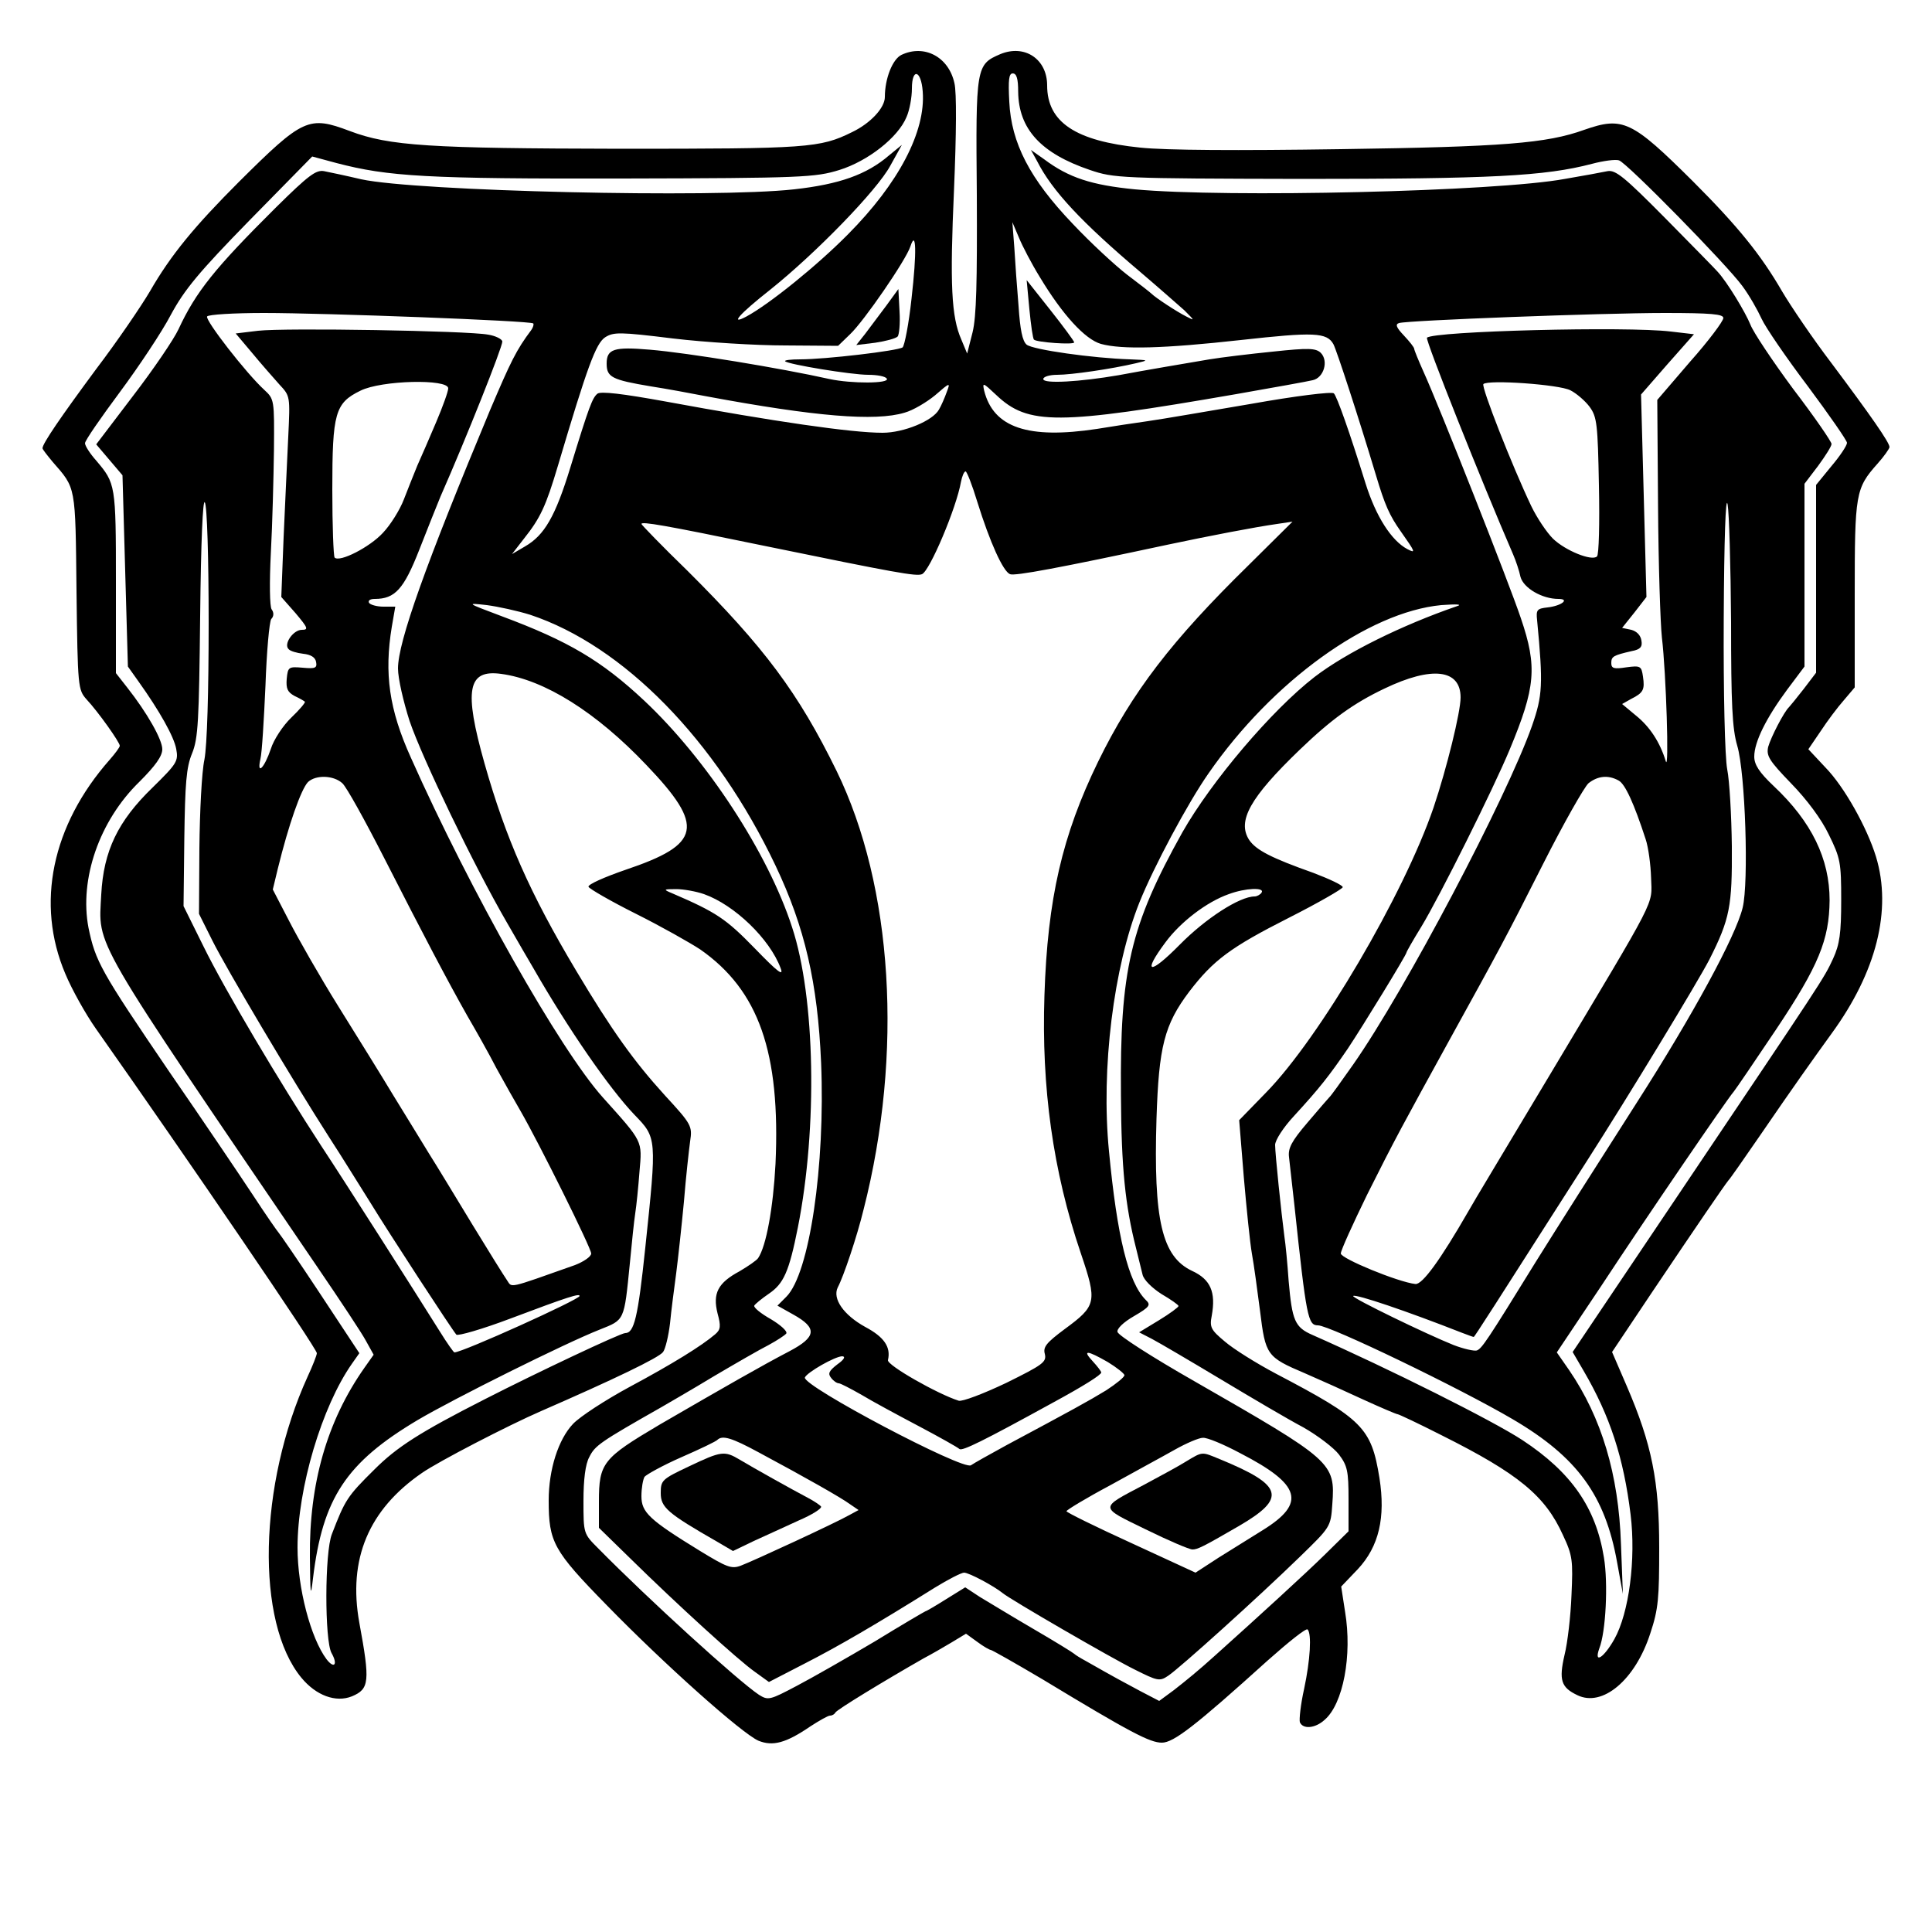<?xml version="1.0" standalone="no"?>
<!DOCTYPE svg PUBLIC "-//W3C//DTD SVG 20010904//EN"
 "http://www.w3.org/TR/2001/REC-SVG-20010904/DTD/svg10.dtd">
<svg version="1.0" xmlns="http://www.w3.org/2000/svg"
 width="500pt" height="500pt" viewBox="0 0 500 500"
 preserveAspectRatio="xMidYMid meet">

<g transform="translate(0,500) scale(0.1,-0.1)"
fill="#000000" stroke="none">
<path d="M2333 4858 c-23 -11 -43 -61 -43 -109 0 -28 -37 -68 -85 -91 -83 -41
-114 -43 -600 -43 -493 1 -597 7 -700 46 -106 40 -121 33 -286 -131 -116 -116
-177 -190 -231 -284 -23 -39 -85 -130 -139 -201 -91 -123 -139 -193 -139 -205
0 -3 12 -18 26 -35 61 -70 59 -59 62 -335 3 -250 4 -255 26 -280 30 -32 86
-111 86 -120 0 -4 -12 -20 -26 -36 -150 -170 -192 -373 -115 -554 17 -41 53
-105 79 -142 243 -345 572 -828 572 -840 0 -5 -11 -33 -24 -61 -127 -279 -135
-635 -16 -779 38 -46 89 -65 131 -48 45 19 47 38 19 190 -30 165 24 293 162
388 43 30 225 124 308 160 188 82 305 138 316 153 6 8 14 41 18 74 3 33 11 92
16 130 5 39 14 122 20 185 5 63 13 134 16 156 6 40 4 44 -66 120 -79 87 -136
166 -229 322 -120 201 -182 342 -237 536 -54 191 -44 244 43 232 112 -15 246
-99 376 -236 152 -159 142 -205 -54 -271 -55 -19 -98 -38 -96 -44 2 -5 57 -37
123 -70 66 -33 140 -75 166 -92 152 -106 208 -267 195 -555 -6 -114 -24 -213
-45 -244 -4 -6 -26 -21 -48 -34 -56 -30 -70 -57 -57 -109 9 -33 8 -42 -6 -54
-35 -30 -111 -77 -221 -136 -63 -34 -129 -77 -147 -96 -38 -40 -63 -118 -63
-198 0 -108 12 -130 150 -271 150 -154 351 -333 393 -351 37 -15 71 -6 134 37
23 15 46 28 51 28 6 0 12 4 14 8 3 7 128 83 228 140 19 10 52 29 72 41 l38 23
29 -21 c16 -12 32 -21 35 -21 3 0 63 -34 134 -76 228 -138 278 -164 309 -164
30 0 86 43 273 212 54 48 100 85 104 81 11 -11 7 -79 -9 -154 -9 -40 -13 -79
-11 -86 8 -19 40 -16 64 6 48 41 72 167 53 280 l-10 65 43 45 c55 59 72 134
56 236 -21 130 -43 152 -268 270 -51 27 -110 64 -132 83 -36 30 -40 37 -34 67
11 61 -3 94 -51 116 -78 37 -100 131 -92 394 6 186 20 243 85 329 62 81 106
114 258 191 77 39 139 75 139 79 0 5 -34 21 -76 37 -110 39 -148 59 -166 85
-32 49 2 110 131 234 81 78 139 120 219 158 123 59 197 50 197 -23 0 -38 -36
-184 -70 -285 -77 -225 -295 -596 -433 -737 l-70 -72 12 -148 c7 -81 16 -170
21 -198 5 -27 14 -94 21 -148 14 -114 17 -119 116 -161 37 -16 106 -47 151
-68 46 -21 86 -38 89 -38 3 0 54 -24 113 -54 200 -100 269 -157 315 -259 25
-53 26 -66 22 -155 -2 -53 -10 -123 -18 -155 -15 -65 -9 -84 33 -104 65 -32
150 39 189 160 21 63 23 91 23 222 0 172 -19 267 -84 418 l-38 88 105 157
c117 174 184 272 196 287 5 5 41 57 81 115 89 130 139 200 186 265 116 159
157 320 115 458 -23 75 -82 181 -131 231 l-44 47 32 47 c17 26 44 62 60 80
l28 33 0 240 c0 262 2 275 59 339 17 19 31 39 31 43 0 12 -49 82 -150 217 -48
63 -105 147 -128 186 -55 95 -115 169 -231 285 -158 157 -181 168 -281 133
-97 -35 -210 -44 -630 -50 -269 -4 -452 -3 -519 4 -168 17 -241 66 -241 161 0
68 -58 107 -121 81 -63 -27 -64 -32 -61 -365 1 -226 -1 -314 -11 -355 l-14
-55 -15 36 c-26 59 -30 142 -19 389 6 143 7 251 1 275 -15 68 -78 101 -137 73z
m55 -95 c8 -103 -62 -237 -193 -369 -81 -82 -204 -181 -263 -213 -45 -24 -19
6 61 69 120 96 277 258 311 321 l30 54 -33 -27 c-58 -50 -129 -75 -246 -88
-207 -23 -977 -5 -1120 26 -38 9 -81 18 -96 21 -21 4 -40 -10 -125 -94 -158
-157 -207 -218 -252 -315 -12 -26 -65 -104 -118 -173 l-95 -125 34 -40 34 -40
7 -248 7 -247 27 -38 c55 -77 92 -143 98 -175 6 -32 2 -38 -61 -100 -90 -87
-127 -164 -133 -277 -7 -139 -34 -92 560 -965 58 -85 115 -171 125 -190 l20
-36 -24 -34 c-97 -138 -143 -300 -141 -490 1 -99 2 -107 8 -55 25 208 86 300
271 410 93 55 382 199 471 234 65 26 63 21 78 171 5 53 11 111 14 130 3 19 8
68 11 108 7 81 10 75 -95 192 -111 124 -342 532 -497 880 -56 124 -69 217 -49
338 l9 52 -31 0 c-17 0 -34 5 -37 10 -3 6 3 10 15 10 52 0 75 25 115 127 21
54 46 116 55 138 67 152 160 386 160 401 0 6 -17 15 -37 18 -52 10 -525 18
-595 10 l-58 -7 43 -51 c23 -28 55 -64 70 -81 28 -30 28 -30 23 -135 -3 -58
-8 -175 -12 -260 l-6 -155 37 -42 c32 -38 34 -43 16 -43 -22 0 -48 -37 -34
-50 4 -5 21 -10 38 -12 19 -2 31 -9 33 -21 3 -16 -2 -18 -35 -15 -36 3 -38 2
-41 -29 -2 -25 2 -34 20 -44 13 -6 25 -13 27 -15 2 -2 -14 -21 -35 -41 -22
-21 -46 -58 -53 -81 -17 -50 -37 -70 -27 -26 4 16 9 101 13 189 3 88 10 166
15 173 7 7 7 17 1 25 -5 7 -6 69 -2 147 4 74 7 194 8 266 1 129 1 131 -25 155
-47 43 -154 181 -148 190 3 5 69 9 147 9 158 0 689 -20 697 -27 2 -2 0 -10 -5
-17 -39 -52 -53 -81 -107 -208 -166 -398 -238 -599 -238 -668 0 -26 14 -86 30
-136 33 -97 168 -377 251 -520 28 -49 59 -102 69 -119 90 -157 197 -312 262
-380 58 -60 58 -59 28 -344 -19 -182 -29 -221 -52 -221 -12 0 -228 -102 -363
-171 -169 -86 -228 -124 -286 -182 -71 -70 -76 -79 -110 -167 -19 -47 -19
-276 -1 -308 17 -30 7 -42 -13 -16 -41 55 -75 184 -75 289 0 154 63 365 141
476 l19 27 -101 153 c-56 85 -105 156 -108 159 -3 3 -33 46 -65 95 -33 50
-130 194 -217 320 -179 263 -192 287 -210 374 -24 126 28 277 132 378 41 41
59 66 59 84 0 25 -39 94 -91 160 l-29 37 0 237 c0 251 -1 254 -51 313 -16 18
-29 38 -29 45 0 7 41 66 90 132 49 66 109 156 132 200 35 65 72 110 204 245
l162 165 63 -17 c134 -35 233 -41 740 -40 467 1 499 3 561 22 74 23 152 84
174 137 8 18 14 51 14 74 0 54 24 48 28 -8z m247 0 c1 -97 59 -160 186 -203
62 -21 78 -22 549 -23 488 0 628 7 750 39 30 8 61 12 70 9 21 -7 279 -270 319
-325 18 -24 40 -63 50 -85 10 -22 64 -101 120 -175 55 -74 101 -140 101 -146
0 -7 -18 -34 -40 -60 l-40 -49 0 -243 0 -243 -32 -42 c-18 -23 -35 -44 -38
-47 -13 -12 -47 -78 -54 -103 -5 -23 2 -35 59 -94 41 -42 79 -93 98 -133 30
-61 32 -72 32 -170 0 -85 -4 -114 -21 -151 -24 -52 -24 -51 -397 -606 l-277
-412 28 -48 c69 -118 104 -226 122 -373 14 -115 -4 -254 -42 -322 -27 -48 -54
-66 -39 -24 17 43 23 168 12 235 -21 130 -85 221 -211 304 -76 50 -346 185
-543 272 -46 20 -53 37 -62 140 -3 44 -8 96 -11 115 -8 61 -24 214 -24 237 0
12 21 45 49 75 67 73 91 104 139 174 38 57 152 243 152 249 0 2 17 32 38 66
48 79 187 358 229 459 67 161 72 214 29 340 -30 90 -211 548 -252 638 -13 29
-24 56 -24 59 0 4 -12 19 -27 35 -19 20 -23 29 -12 32 24 7 524 26 687 26 121
0 152 -3 152 -13 0 -8 -38 -59 -86 -113 l-85 -99 2 -275 c1 -151 6 -304 10
-340 11 -92 19 -350 10 -320 -15 49 -41 89 -77 118 l-36 30 23 13 c32 16 36
24 31 58 -4 27 -6 29 -43 24 -32 -5 -39 -3 -39 11 0 17 5 20 53 31 22 4 28 11
25 27 -2 14 -12 24 -26 28 l-24 5 32 40 31 40 -7 262 -7 262 68 78 69 78 -60
7 c-114 14 -614 1 -631 -16 -5 -5 142 -374 223 -561 7 -16 16 -43 19 -58 8
-29 56 -57 98 -57 31 0 8 -18 -28 -22 -27 -3 -30 -6 -27 -33 16 -167 14 -195
-13 -273 -66 -187 -328 -684 -463 -877 -31 -44 -58 -82 -62 -85 -3 -3 -28 -32
-56 -65 -42 -49 -51 -67 -48 -90 2 -17 8 -73 14 -125 31 -291 35 -310 61 -310
30 0 368 -163 504 -243 167 -98 239 -197 270 -370 l15 -82 -5 130 c-6 179 -50
326 -134 449 l-32 46 115 172 c113 172 326 484 343 503 5 6 54 78 109 160 111
166 138 233 139 335 0 107 -46 203 -145 296 -37 35 -50 55 -50 76 0 38 31 100
85 173 l45 60 0 237 0 236 35 46 c19 26 35 51 35 57 0 6 -44 70 -99 142 -54
73 -104 148 -111 167 -13 32 -60 110 -85 137 -5 6 -66 68 -135 138 -106 107
-129 126 -150 122 -14 -3 -63 -12 -110 -20 -178 -33 -876 -49 -1113 -27 -112
11 -171 30 -235 78 l-34 24 16 -29 c39 -77 115 -158 266 -286 47 -40 98 -85
115 -100 27 -27 28 -28 5 -16 -24 12 -79 48 -90 59 -3 3 -31 25 -63 49 -31 24
-95 83 -141 132 -111 116 -159 209 -164 316 -3 57 -1 73 9 73 10 0 14 -14 14
-47z m56 -480 c59 -98 117 -161 158 -173 55 -15 163 -12 362 10 189 21 223 20
240 -11 9 -18 64 -186 110 -339 23 -77 35 -104 64 -145 38 -54 40 -58 17 -46
-41 22 -81 84 -108 170 -42 135 -74 225 -82 233 -5 5 -101 -7 -213 -27 -112
-19 -233 -40 -269 -45 -36 -5 -95 -14 -131 -20 -178 -27 -268 3 -292 99 -5 22
-3 21 31 -11 83 -79 159 -78 621 2 97 17 186 33 198 36 29 6 42 50 21 71 -13
12 -31 13 -124 3 -60 -6 -134 -15 -164 -20 -65 -11 -166 -28 -235 -41 -99 -17
-195 -23 -195 -10 0 6 16 11 36 11 37 0 140 15 204 30 34 8 34 8 -15 10 -97 3
-252 25 -268 38 -11 9 -17 39 -21 100 -4 48 -9 116 -11 152 l-5 65 17 -40 c9
-22 33 -68 54 -102z m-332 -56 c-7 -65 -18 -121 -23 -126 -13 -9 -200 -31
-265 -31 -24 0 -42 -2 -39 -5 8 -8 171 -35 215 -35 23 0 45 -4 48 -10 8 -13
-92 -13 -148 -1 -125 28 -368 68 -465 76 -93 8 -112 2 -112 -36 0 -35 13 -42
115 -59 39 -6 104 -18 145 -26 280 -52 435 -65 511 -42 22 6 57 27 79 45 39
34 40 34 30 8 -5 -14 -14 -35 -20 -45 -16 -29 -91 -60 -146 -60 -80 0 -280 29
-562 81 -110 20 -168 27 -176 20 -13 -11 -21 -31 -70 -191 -39 -127 -67 -175
-117 -204 l-34 -20 31 40 c43 54 57 85 88 189 76 256 98 316 122 332 22 14 38
14 176 -3 84 -10 215 -18 290 -18 l137 -1 31 30 c36 34 144 191 156 227 15 46
17 -13 3 -135z m-1199 -232 c0 -8 -14 -47 -31 -87 -17 -40 -39 -91 -49 -113
-9 -22 -25 -62 -35 -88 -10 -26 -34 -65 -54 -86 -34 -37 -112 -77 -125 -64 -3
4 -6 83 -6 176 0 198 7 224 73 256 54 27 227 31 227 6z m2904 -5 c16 -8 39
-28 50 -43 19 -26 21 -45 24 -204 2 -96 0 -179 -5 -183 -13 -13 -82 15 -114
46 -16 16 -41 53 -56 84 -50 105 -130 309 -124 316 12 12 196 -1 225 -16z
m-1535 -288 c33 -106 67 -181 85 -188 13 -5 126 16 411 77 104 22 223 45 280
53 l40 6 -114 -113 c-199 -195 -301 -328 -389 -508 -93 -191 -131 -355 -139
-605 -8 -238 22 -455 94 -667 43 -127 41 -136 -42 -197 -47 -35 -56 -46 -51
-64 5 -21 -5 -28 -100 -75 -59 -28 -114 -49 -123 -46 -54 17 -186 92 -183 105
8 34 -10 60 -59 86 -56 31 -85 73 -71 102 15 28 50 132 67 202 103 404 76 836
-70 1135 -99 202 -187 320 -386 518 -66 64 -119 119 -119 121 0 7 59 -3 315
-56 346 -71 396 -80 411 -74 20 8 89 171 101 239 3 15 8 27 12 27 3 0 17 -35
30 -78z m1951 -312 c0 -212 3 -276 16 -320 21 -71 30 -354 14 -419 -18 -74
-129 -278 -273 -503 -119 -186 -202 -317 -262 -413 -127 -206 -140 -225 -153
-230 -7 -2 -34 4 -60 14 -70 28 -264 122 -260 127 6 6 141 -40 281 -95 16 -6
29 -11 31 -11 2 0 48 72 292 454 109 170 288 465 318 523 53 105 59 138 58
293 -1 80 -6 169 -12 199 -6 31 -10 197 -9 390 1 206 5 321 10 296 4 -22 8
-159 9 -305z m-3940 -1 c0 -180 -4 -318 -11 -355 -7 -32 -12 -135 -13 -229
l-1 -170 35 -70 c36 -72 203 -354 303 -510 32 -49 78 -124 104 -165 52 -85
212 -330 224 -344 4 -4 67 14 141 42 151 57 178 65 178 58 0 -9 -303 -146
-324 -146 -2 0 -19 24 -37 53 -67 107 -244 385 -308 482 -107 164 -249 403
-304 515 l-52 105 2 175 c2 142 5 184 20 220 16 39 18 85 21 355 2 196 7 304
12 295 6 -8 10 -146 10 -311z m832 20 c241 -80 480 -323 635 -649 76 -160 109
-303 118 -510 11 -267 -30 -546 -90 -606 l-23 -23 41 -23 c63 -35 60 -58 -10
-95 -71 -37 -167 -92 -336 -190 -147 -87 -157 -99 -157 -199 l0 -68 83 -81
c117 -115 278 -262 321 -292 l36 -26 93 48 c86 44 184 101 336 196 34 21 69
39 76 39 13 0 78 -35 100 -53 19 -16 281 -168 342 -198 58 -29 64 -31 86 -16
29 19 233 203 341 308 79 77 80 77 84 136 8 108 1 113 -358 319 -107 61 -196
118 -198 127 -2 8 15 25 43 41 41 24 44 29 30 42 -45 45 -74 164 -95 385 -21
213 12 477 79 644 37 92 125 257 179 334 165 238 413 417 602 435 41 3 56 2
40 -3 -142 -49 -286 -120 -368 -183 -111 -86 -267 -270 -342 -402 -135 -242
-162 -357 -159 -681 1 -187 11 -285 39 -395 6 -25 14 -56 17 -69 3 -13 24 -34
49 -50 24 -14 44 -28 44 -31 0 -3 -23 -20 -51 -37 l-51 -31 33 -17 c19 -10 99
-57 179 -105 80 -48 175 -104 213 -124 37 -21 79 -53 92 -70 22 -29 25 -43 25
-116 l0 -83 -62 -61 c-50 -49 -167 -156 -284 -261 -42 -38 -74 -64 -106 -89
l-38 -28 -48 25 c-43 23 -64 34 -143 79 -13 7 -26 15 -29 18 -3 3 -50 32 -105
64 -55 32 -117 70 -139 83 l-38 25 -50 -31 c-27 -17 -51 -31 -53 -31 -1 0 -61
-35 -131 -78 -71 -42 -162 -94 -202 -115 -70 -37 -74 -38 -98 -23 -54 36 -286
247 -416 379 -38 38 -38 38 -38 123 0 55 5 95 15 113 15 30 26 38 188 130 17
10 78 45 134 79 56 33 120 70 142 81 22 12 42 25 46 30 3 6 -15 22 -40 37 -25
14 -45 30 -43 35 2 4 19 18 38 31 38 26 52 56 75 172 51 258 45 594 -15 776
-62 192 -221 435 -383 587 -110 103 -196 154 -368 218 -93 35 -93 35 -39 29
30 -4 80 -15 112 -25z m-486 -436 c11 -10 59 -97 108 -193 103 -202 164 -318
216 -410 21 -36 55 -96 75 -135 21 -38 49 -88 62 -110 49 -85 183 -355 183
-369 0 -8 -19 -21 -42 -30 -178 -63 -162 -59 -176 -39 -7 10 -47 74 -89 143
-42 69 -92 152 -113 185 -20 33 -62 101 -92 150 -30 50 -94 153 -142 230 -48
77 -105 177 -128 222 l-42 81 13 54 c28 114 60 205 78 224 20 19 66 18 89 -3z
m3303 7 c17 -9 40 -60 70 -152 7 -21 13 -66 14 -100 2 -74 21 -36 -261 -508
-107 -179 -203 -338 -212 -355 -72 -125 -119 -190 -137 -188 -45 5 -193 66
-193 79 0 8 31 76 68 152 72 144 93 182 214 402 129 234 144 261 242 455 53
105 106 198 117 208 24 19 51 22 78 7z m-2367 -294 c79 -28 170 -116 198 -191
9 -23 -6 -12 -67 51 -74 76 -99 93 -213 142 -24 10 -24 11 10 11 19 0 52 -6
72 -13z m1443 4 c-3 -5 -12 -10 -18 -10 -39 0 -127 -57 -194 -125 -78 -79 -98
-76 -37 6 39 53 107 105 164 125 43 16 94 18 85 4z m-398 -1215 c23 -14 43
-30 43 -34 0 -5 -21 -22 -47 -39 -46 -28 -88 -51 -258 -142 -44 -24 -85 -47
-92 -52 -19 -15 -436 205 -430 227 5 13 78 55 97 55 9 -1 4 -9 -13 -21 -22
-17 -25 -24 -16 -35 6 -8 15 -14 20 -14 4 0 31 -14 59 -30 28 -17 95 -53 148
-81 53 -28 101 -55 105 -59 7 -6 60 20 242 120 81 44 125 72 125 78 0 3 -10
16 -22 29 -28 30 -15 29 39 -2z m-903 -234 c123 -66 213 -117 236 -134 l22
-15 -24 -13 c-35 -20 -249 -119 -281 -131 -24 -9 -36 -4 -105 38 -132 81 -152
100 -152 142 0 21 4 43 8 50 5 6 48 30 96 51 48 21 90 41 93 45 13 12 37 5
107 -33z m1246 -2 c157 -81 171 -129 58 -199 -29 -18 -80 -50 -114 -71 l-60
-39 -167 77 c-92 42 -167 79 -167 82 0 3 51 34 113 67 61 34 137 75 167 92 30
17 63 31 73 31 11 1 54 -17 97 -40z"/>
<path d="M2664 4200 c4 -41 9 -77 12 -79 7 -7 104 -14 104 -7 0 3 -28 41 -62
84 l-61 77 7 -75z"/>
<path d="M2293 4208 c-17 -23 -42 -56 -54 -72 l-23 -29 49 6 c27 4 53 11 58
16 4 4 7 34 5 65 l-3 58 -32 -44z"/>
<path d="M1783 1205 c-70 -33 -73 -36 -73 -69 0 -37 17 -52 146 -126 l41 -24
54 26 c30 14 82 37 116 53 35 15 60 31 58 36 -3 4 -18 14 -33 22 -40 21 -142
78 -177 99 -40 24 -48 23 -132 -17z"/>
<path d="M3070 1218 c-19 -12 -69 -39 -110 -61 -116 -61 -116 -56 5 -115 59
-29 113 -52 121 -52 13 0 26 6 119 60 126 73 117 106 -49 174 -46 19 -43 20
-86 -6z"/>
</g>
</svg>
